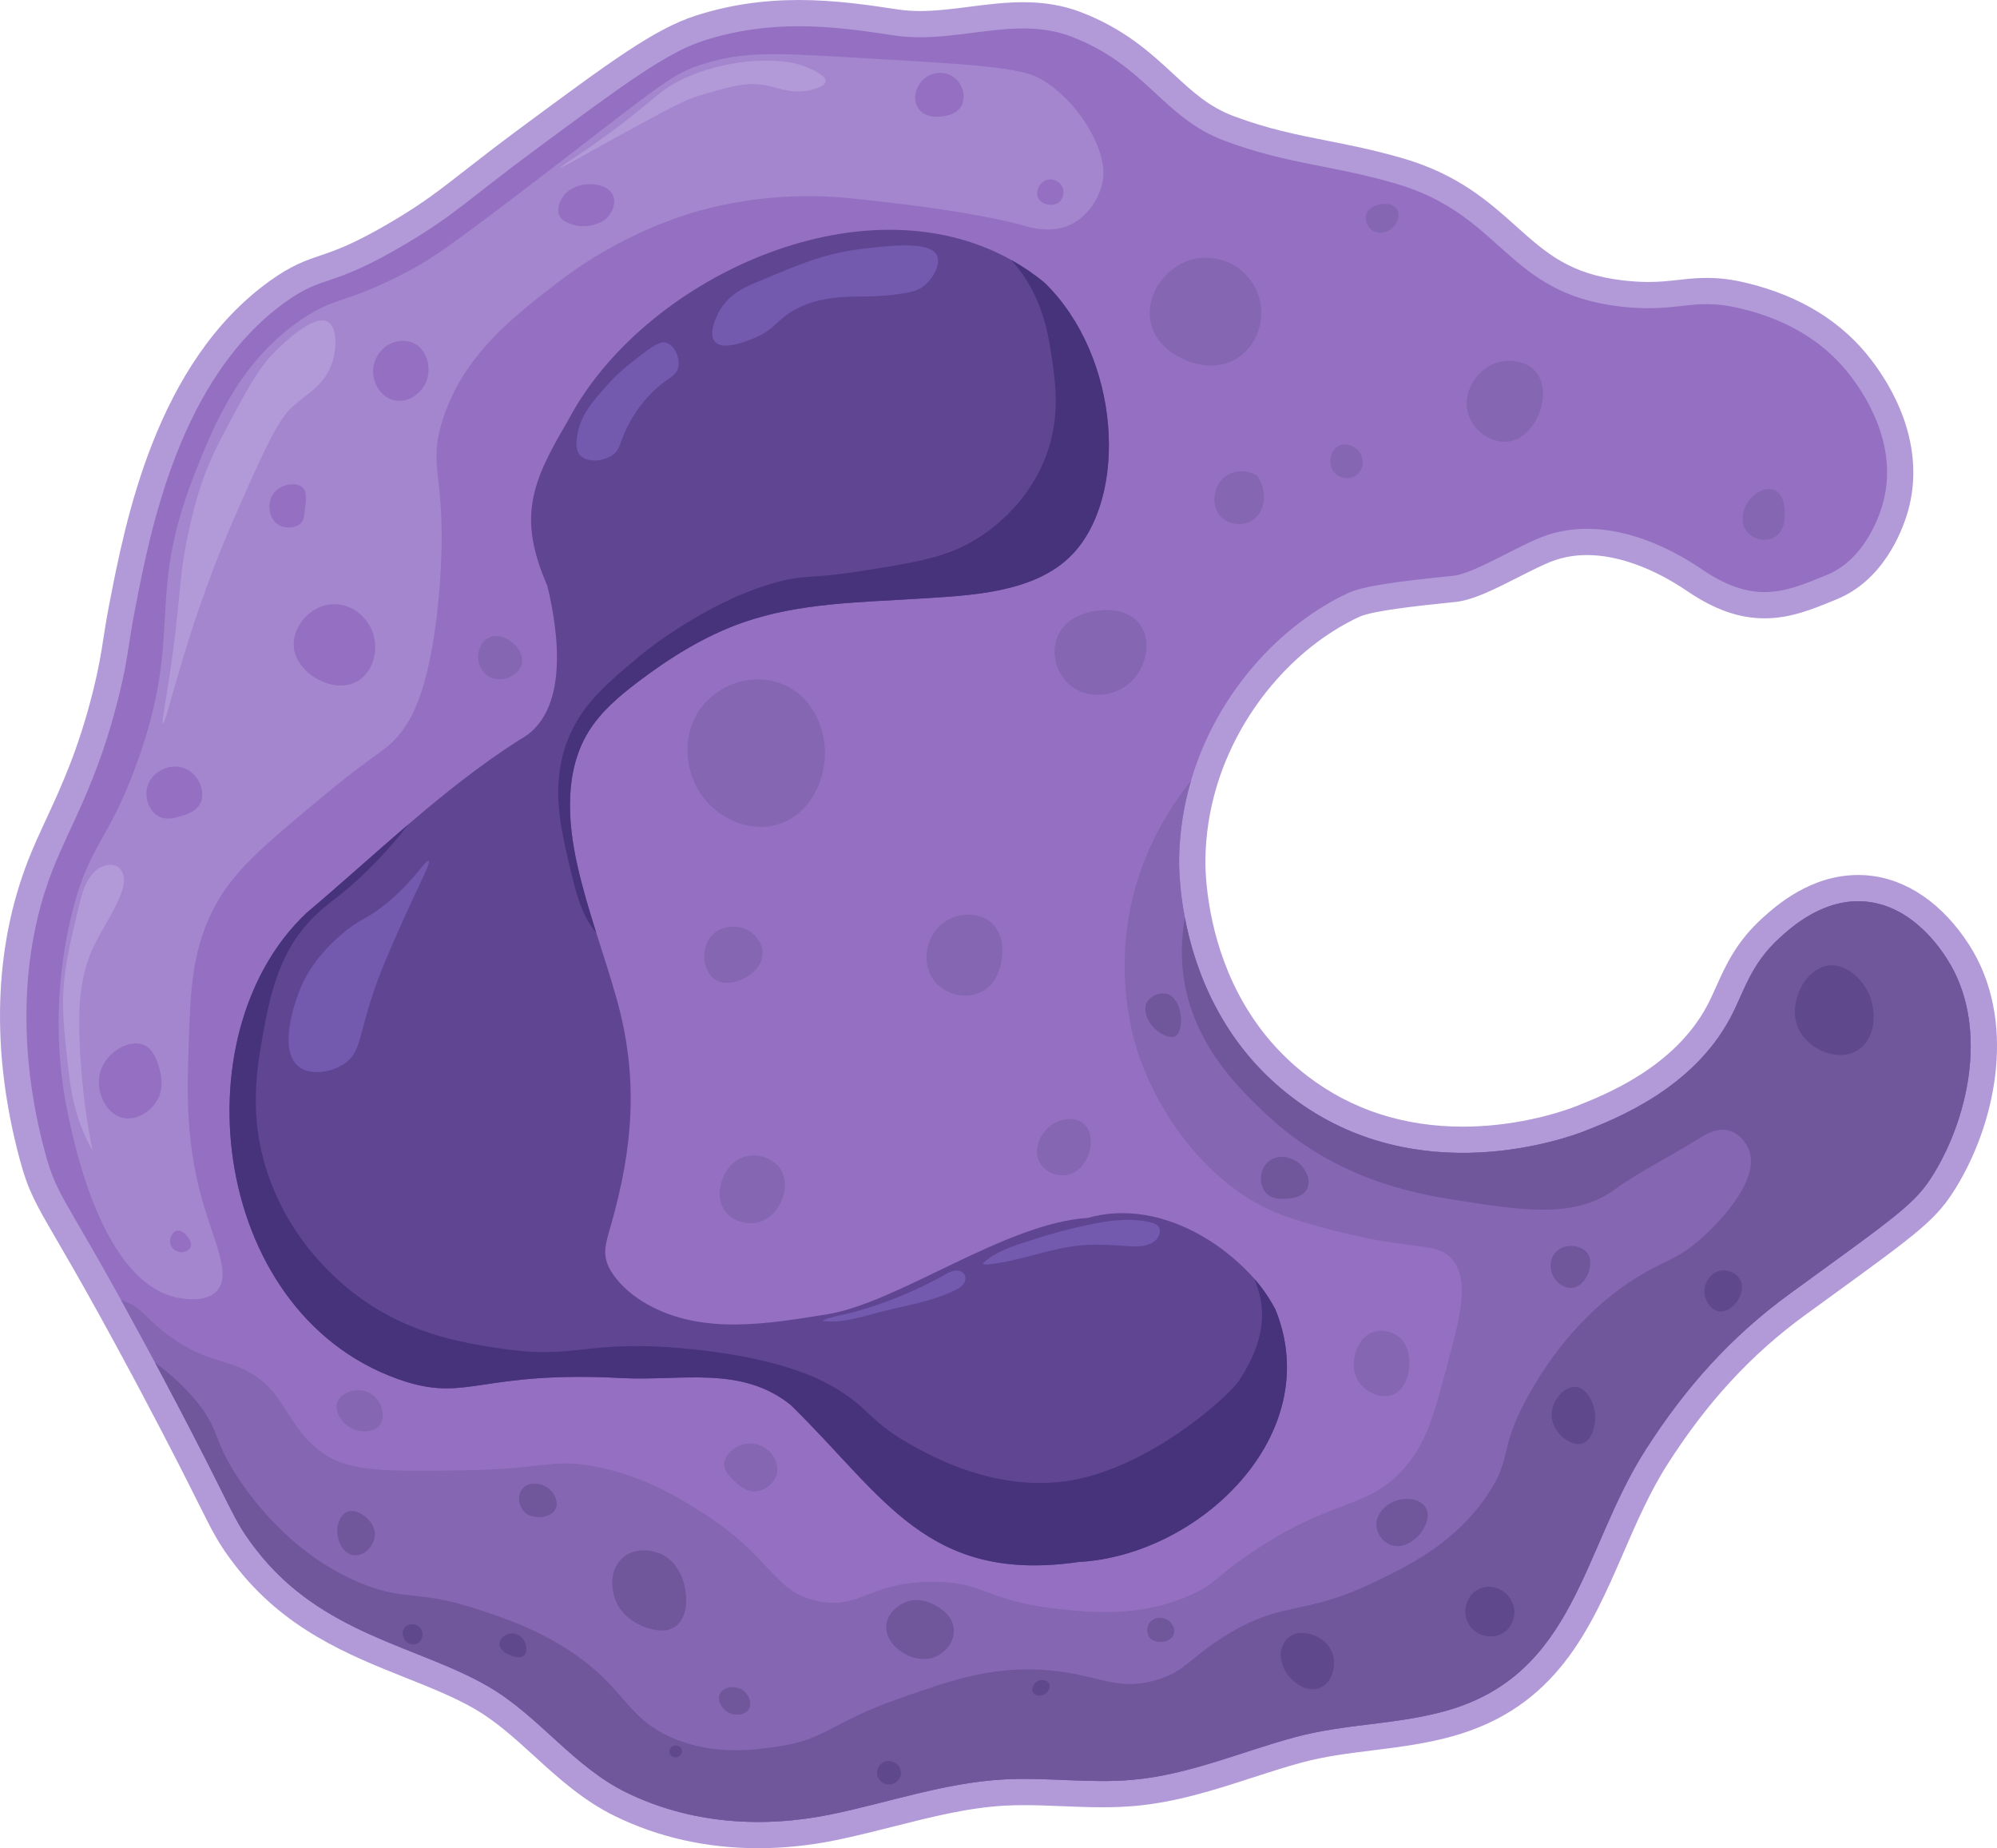 <?xml version="1.0" encoding="UTF-8"?>
<svg id="Capa_2" xmlns="http://www.w3.org/2000/svg" viewBox="0 0 610.001 564.436">
  <defs>
    <style>
      .cls-1 {
        fill: #70569b;
      }

      .cls-2 {
        fill: #5f488c;
      }

      .cls-3 {
        fill: #9570c2;
      }

      .cls-4 {
        fill: #b29ad8;
      }

      .cls-5 {
        fill: #604593;
      }

      .cls-6 {
        fill: #47327c;
      }

      .cls-7 {
        fill: #a486ce;
      }

      .cls-8 {
        fill: #735aaf;
      }

      .cls-9 {
        fill: #8566b2;
      }
    </style>
  </defs>
  <g id="Capa_1-2" data-name="Capa_1">
    <g>
      <g>
        <path class="cls-3" d="M231.604,560.428c-15.089.001-29.202-3.149-41.946-9.36-9.267-4.517-16.668-11.258-23.826-17.777-6.09-5.547-11.843-10.787-18.635-14.742-6.556-3.817-13.958-6.768-21.795-9.891-16.935-6.75-36.13-14.401-50.53-33.205-4.69-6.125-5.979-8.704-10.771-18.297-3.26-6.526-8.188-16.389-17.047-33.091l-.827-1.558c-.799-1.507-1.576-2.97-2.34-4.388-3.634-6.786-7.138-13.234-10.42-19.174-5.646-10.193-9.737-17.231-12.724-22.371-6.46-11.116-8.41-14.471-10.839-23.518-8.627-32.095-7.773-62.865,2.47-88.982,1.612-4.114,3.463-8.114,5.424-12.35,4.685-10.121,9.994-21.593,14.539-39.827,1.798-7.23,2.433-11.323,3.167-16.061.45-2.902.915-5.902,1.687-9.915,4.909-25.448,14.035-72.756,47.545-96.857,6.199-4.457,9.996-5.744,14.393-7.234,4.776-1.619,10.72-3.633,22.88-10.857,9.482-5.631,14.335-9.416,22.375-15.688,4.356-3.398,9.778-7.628,17.29-13.179,26.795-19.817,40.221-29.747,52.178-33.547,9.557-3.06,19.429-4.549,30.172-4.549,10.794,0,20.822,1.511,29.669,2.843,2.331.351,4.732.52,7.359.52,5.179,0,10.471-.68,15.589-1.336,5.189-.666,10.556-1.355,15.883-1.355,6.012,0,11.283.895,16.115,2.736,12.69,4.839,20.319,11.894,27.051,18.119,5.885,5.442,11.442,10.582,19.771,13.699,10.903,4.062,19.704,5.799,29.021,7.638,7.014,1.384,14.267,2.816,22.864,5.31,16.08,4.665,25.13,12.768,33.113,19.917,9.309,8.335,17.347,15.533,35.016,17.536,2.86.325,5.502.483,8.077.483,3.726,0,6.717-.334,9.608-.656,2.706-.302,5.262-.587,8.177-.587,3.594,0,7.115.443,11.081,1.395,5.822,1.394,23.543,5.636,36.1,22.207,10.738,14.187,14.375,29.521,10.242,43.181-1.642,5.426-6.808,18.591-19.305,23.681l-.752.307c-6.521,2.666-12.679,5.183-19.699,5.183-6.933,0-13.724-2.42-21.372-7.616-7.854-5.34-19.929-11.705-32.86-11.705-4.141,0-8.102.681-11.771,2.023-3.068,1.125-7.117,3.183-11.032,5.173-6.738,3.426-13.102,6.661-17.744,7.14-15.926,1.607-26.62,2.99-30.747,4.915-21.273,9.94-38.831,30.922-45.818,54.756-2.154,7.319-3.32,14.881-3.469,22.48-.042,1.84-.043,8.503,1.67,17.514,2.901,15.259,10.657,36.727,31.133,52.342,14.106,10.771,30.874,16.232,49.842,16.232,1.653,0,3.341-.043,5.017-.127,16.273-.837,28.629-5.433,30.94-6.345,9.415-3.717,31.463-12.421,42.214-32.635,1.055-1.984,1.948-3.978,2.896-6.09,2.848-6.354,5.793-12.924,13.25-19.644,3.669-3.3,13.356-12.012,26.448-12.012.869,0,1.748.04,2.612.117,10.584.948,20.505,7.844,27.935,19.416,13.567,21.231,7.814,50.208-3.897,69.523-5.656,9.352-10.63,12.964-38.227,33.008l-6.832,4.965c-16.985,12.36-30.71,27.209-43.191,46.728-5.588,8.738-9.754,18.341-13.782,27.628-9.706,22.377-19.742,45.517-49.735,53.815-7.894,2.187-15.91,3.183-23.661,4.146-7.346.913-14.94,1.857-22.19,3.82-5.176,1.398-10.41,3.094-15.474,4.733-11.126,3.603-22.632,7.328-34.829,8.411-2.943.263-6.097.39-9.636.39-4.046,0-8.123-.167-12.066-.328-3.867-.158-7.865-.321-11.755-.321-2.22,0-4.229.051-6.144.158-11.693.653-23.46,3.628-34.84,6.506-5.638,1.426-11.467,2.9-17.285,4.098-7.72,1.585-15.457,2.388-22.998,2.388Z"/>
        <path class="cls-4" d="M244.024,8.015c10.5,0,20.24,1.468,29.091,2.801,2.663.401,5.309.562,7.937.562,10.744,0,21.212-2.692,31.472-2.692,4.942,0,9.834.624,14.688,2.474,22.92,8.74,27.875,24.726,46.844,31.826,19.46,7.25,32.284,7.274,52.174,13.044,33.02,9.58,33.694,33.606,68.794,37.586,3.254.37,6.048.509,8.528.509,7.424,0,12.035-1.243,17.785-1.243,2.917,0,6.127.32,10.147,1.284,6.6,1.58,22.58,5.87,33.84,20.73,2.71,3.58,15.42,20.37,9.6,39.6-.65,2.15-4.9,16.21-16.98,21.13-6.643,2.711-12.46,5.194-18.94,5.194-5.567,0-11.625-1.831-19.12-6.924-10.467-7.117-22.902-12.397-35.112-12.398-4.448-0-8.865.7-13.148,2.268-8.24,3.02-21.31,11.42-27.81,12.09-17.64,1.78-27.53,3.17-32.03,5.27-20.76,9.7-40.16,30.62-47.97,57.26-2.19,7.44-3.47,15.32-3.63,23.53-.04,1.77-.07,8.82,1.74,18.34,3,15.78,11.07,38.33,32.64,54.78,17.359,13.256,36.276,17.053,52.27,17.053,1.779,0,3.519-.047,5.22-.133,17.11-.88,29.93-5.72,32.21-6.62,9.7-3.83,32.86-13.01,44.28-34.48,4.31-8.11,6.07-16.33,15.29-24.64,3.355-3.017,12.188-10.981,23.765-10.981.741,0,1.492.033,2.255.101,14.51,1.3,23.11,14.77,24.94,17.62,12.55,19.64,6.96,47.22-3.97,65.25-5.65,9.34-10.55,12.49-43.99,36.81-18.29,13.31-32.13,28.92-44.21,47.81-19.43,30.38-21.2,68.67-61.21,79.74-15.09,4.18-30.65,3.85-45.83,7.96-16.54,4.47-32.37,11.49-49.61,13.02-3.089.276-6.184.375-9.282.375-7.929,0-15.881-.649-23.82-.649-2.125,0-4.246.046-6.368.164-17.92,1-35.13,7.06-52.71,10.68-7.333,1.505-14.778,2.305-22.19,2.305-13.815,0-27.519-2.779-40.19-8.955-16.27-7.93-26.71-23.36-42.2-32.38-21.47-12.5-51.05-15.81-71.16-42.07-7.55-9.86-5.77-9.94-27.46-50.83-1.1-2.07-2.15-4.06-3.18-5.97-3.99-7.45-7.44-13.78-10.44-19.21-17.71-31.97-19.83-32.44-23.2-44.99-2.32-8.63-12.84-47.8,2.33-86.48,5.35-13.65,13.56-26.35,20.12-52.67,2.94-11.82,2.87-15.63,4.9-26.19,4.78-24.78,13.72-71.18,45.95-94.36,12.21-8.78,13.45-3.92,36.98-17.9,15.07-8.95,19.04-13.6,40-29.09,26.46-19.57,39.68-29.35,51.01-32.95,10.169-3.256,19.85-4.361,28.959-4.361M244.024,0c-11.165,0-21.437,1.552-31.404,4.743-12.575,3.996-26.182,14.059-53.29,34.108l-.041.03c-7.55,5.58-12.995,9.827-17.369,13.239-7.916,6.175-12.694,9.902-21.957,15.404-11.799,7.01-17.522,8.95-22.12,10.508-4.506,1.527-8.762,2.969-15.446,7.776-34.805,25.032-44.127,73.358-49.135,99.321-.792,4.118-1.284,7.293-1.718,10.093-.72,4.643-1.341,8.653-3.096,15.709-4.452,17.861-9.676,29.149-14.286,39.108-1.986,4.292-3.862,8.345-5.519,12.572-10.558,26.92-11.46,58.556-2.608,91.485,2.567,9.559,4.753,13.322,11.244,24.491,2.978,5.124,7.056,12.142,12.685,22.302,3.264,5.908,6.76,12.34,10.386,19.11.769,1.427,1.538,2.877,2.331,4.371l.837,1.576c8.834,16.653,13.748,26.49,16.999,32.999,4.802,9.612,6.252,12.513,11.174,18.943,15.072,19.681,34.812,27.55,52.228,34.492,7.695,3.067,14.963,5.964,21.262,9.632,6.424,3.741,12.024,8.841,17.952,14.241,7.367,6.71,14.985,13.648,24.769,18.417,13.294,6.48,27.998,9.766,43.702,9.766,7.811,0,15.819-.831,23.801-2.469,5.91-1.217,11.783-2.702,17.463-4.139,11.711-2.962,22.773-5.759,34.082-6.39,1.841-.102,3.778-.152,5.921-.152,3.807,0,7.588.154,11.59.318,3.984.163,8.103.331,12.23.331,3.66,0,6.929-.133,9.994-.406,12.645-1.122,24.369-4.918,35.707-8.59,5.016-1.624,10.203-3.304,15.282-4.676,6.98-1.89,14.101-2.775,21.64-3.712,7.895-.981,16.059-1.996,24.238-4.261,31.837-8.809,42.261-32.841,52.342-56.083,3.966-9.142,8.066-18.596,13.481-27.062,12.206-19.087,25.607-33.592,42.174-45.648,2.42-1.76,4.692-3.41,6.825-4.96,28.155-20.45,33.228-24.134,39.307-34.183,12.349-20.371,18.336-51.068,3.866-73.714l-.004-.007-.024-.038c-8.114-12.637-19.105-20.181-30.949-21.242-.982-.088-1.982-.133-2.97-.133-14.626,0-25.143,9.457-29.102,13.016-8.113,7.312-11.374,14.587-14.252,21.007-.919,2.049-1.786,3.985-2.778,5.852-10.056,18.905-31.142,27.231-40.146,30.787-2.21.872-14.03,5.265-29.678,6.07-1.603.081-3.222.122-4.808.122-18.067,0-34.017-5.184-47.406-15.408-19.472-14.85-26.86-35.336-29.631-49.907-1.64-8.627-1.64-14.934-1.601-16.662.142-7.269,1.254-14.477,3.306-21.448,6.676-22.771,23.41-42.794,43.674-52.262,3.811-1.779,16.403-3.241,29.442-4.557,5.401-.557,12.087-3.956,19.166-7.555,3.811-1.938,7.751-3.941,10.598-4.984,3.223-1.18,6.72-1.778,10.389-1.778,9.295.001,20.165,3.911,30.606,11.011,8.347,5.67,15.853,8.311,23.626,8.311,7.807,0,14.319-2.661,21.213-5.479l.755-.309c14.094-5.74,19.817-20.256,21.623-26.23,4.515-14.917.651-31.523-10.881-46.757-8.909-11.757-21.816-19.726-38.365-23.688-4.277-1.026-8.096-1.504-12.013-1.504-3.138,0-5.925.311-8.621.611-2.784.31-5.662.632-9.165.632-2.422,0-4.915-.15-7.622-.458-16.402-1.86-23.637-8.338-32.797-16.54-8.302-7.434-17.713-15.86-34.669-20.78-8.767-2.543-16.107-3.992-23.205-5.393-9.154-1.807-17.8-3.513-28.404-7.464-7.581-2.837-12.615-7.493-18.445-12.884-6.998-6.471-14.93-13.806-28.342-18.92-5.298-2.019-11.036-3-17.544-3-5.584,0-11.079.706-16.394,1.388-5.223.67-10.156,1.304-15.078,1.304-2.425,0-4.631-.155-6.743-.473-9.003-1.356-19.19-2.891-30.284-2.891h0Z"/>
      </g>
      <path class="cls-5" d="M329.464,477.026c-46.33,6.68-59.43-20.12-87.93-47.95-15.15-12.19-33.43-7.25-51.65-8.22-42.3-2.25-46.74,7.03-65.74,1.17-59.36-18.65-70.25-105.76-30.52-143.22,10.5-8.85,20.67-18.12,31.12-27.06,10.82-9.26,21.93-18.16,33.99-25.85,15.33-8.1,11.88-32.87,8.45-47.01-9.17-21.01-4.78-31.65,6.26-50.34,22.46-43.03,89.4-74.83,135.4-49.18,3.52,1.96,6.92,4.26,10.17,6.92,23.27,22.58,25.85,65.49,8.22,83.35-11.47,11.62-31.33,12.22-46.54,13.19-18.03,1.15-36.51,1.26-53.77,7.29-11.69,4.09-22.32,10.75-32.18,18.24-5.72,4.34-11.32,9.1-15.06,15.24-7.21,11.85-6.38,26.9-3.37,40.45,1.56,7.02,3.64,13.91,5.8,20.77,2.16,6.81,4.4,13.6,6.32,20.48,6.69,24.01,4.93,45.28-1.85,69-1.75,6.12-3.06,9.56.79,15.03,2.65,3.78,6.43,6.81,10.43,9.05,16.88,9.41,36.67,5.89,54.69,3.04,21.85-3.46,54.483-27.903,79.823-29.473,18.71-5.34,38.517,4.733,50.797,18.553,2.43,2.74,4.61,5.88,6.48,9.43,15.53,38.11-23.18,75.13-60.13,77.1Z"/>
      <path class="cls-6" d="M329.464,477.026c-46.33,6.68-59.43-20.12-87.93-47.95-15.15-12.19-33.43-7.25-51.65-8.22-42.3-2.25-46.74,7.03-65.74,1.17-59.36-18.65-70.25-105.76-30.52-143.22,10.5-8.85,20.67-18.12,31.12-27.06-5.49,7.19-12.87,15.16-20.95,21.59-3.74,2.97-8.07,5.97-12.52,12-2.56,3.46-7.23,10.73-10.17,26.35-2.56,13.57-5.19,27.46,0,44.6,6.18,20.46,19.65,32.92,26.6,38.35,16.18,12.65,32.99,15.37,45.4,17.22,23.3,3.48,25.46-2.87,56.34,0,26.86,2.5,39.2,8.6,42.26,10.17,13.75,7.07,12.64,11.26,25.83,18.79,6.81,3.88,29.7,16.94,54.78,10.17,22.86-6.17,43.457-25.198,46.177-29.348,8.6-13.09,8.217-22.696,4.623-31.142,2.43,2.74,4.61,5.88,6.48,9.43,15.53,38.11-23.18,75.13-60.13,77.1Z"/>
      <path class="cls-6" d="M327.234,169.636c-11.47,11.62-31.33,12.22-46.54,13.19-18.03,1.15-36.51,1.26-53.77,7.29-11.69,4.09-22.32,10.75-32.18,18.24-5.72,4.34-11.32,9.1-15.06,15.24-7.21,11.85-6.38,26.9-3.37,40.45,1.56,7.02,3.64,13.91,5.8,20.77-4.7-5.45-6.46-13.1-8.67-22.7-2.39-10.39-5.62-24.44,1.05-38.61,4.38-9.3,11.4-15.19,20.34-22.69,1.23-1.03,6.83-5.68,15.14-10.7,4.59-2.77,13.72-8.22,25.3-11.74,10.37-3.15,11.8-1.44,27.39-3.91,18.24-2.89,27.58-4.37,37.31-10.96,3.1-2.1,14.48-10.04,19.82-25.04,4.06-11.38,2.64-21.22,1.57-28.7-.9-6.21-2.28-15.85-8.35-25.04-1.3-1.96-2.7-3.75-4.17-5.36,3.52,1.96,6.92,4.26,10.17,6.92,23.27,22.58,25.85,65.49,8.22,83.35Z"/>
      <path class="cls-8" d="M286.223,78.048c-1.978-4.466-13.84-3.087-22.435-2.087-11.639,1.354-18.803,4.381-33.13,10.435-3.107,1.313-7.527,3.274-10.435,7.826-1.814,2.839-3.832,7.926-1.826,10.174,2.449,2.745,9.617-.178,11.739-1.044,7.09-2.891,6.93-5.903,13.304-9.13,6.795-3.44,13.998-3.574,18.261-3.652,2.833-.052,7.855.094,14.609-1.044,2.234-.376,3.998-.782,5.739-2.087,3.028-2.269,5.335-6.769,4.174-9.391Z"/>
      <path class="cls-8" d="M203.513,104.682c-1.25-.389-2.791-.075-8.087,4.043-3.993,3.105-6.524,5.074-10.043,9-4.526,5.049-8.012,9.039-9,15-.334,2.016-.722,4.574.783,6.261,2.076,2.328,6.931,2.078,9.913,0,2.749-1.915,1.951-4.022,5.217-9.913.8-1.443,3.011-5.369,6.783-9.13,4.68-4.667,7.445-4.776,8.087-7.826.62-2.947-1.159-6.658-3.652-7.435Z"/>
      <path class="cls-8" d="M130.926,262.899c-.793-.502-4.076,5.511-12,12.261-6.854,5.838-8.893,5.168-14.87,10.435-2.852,2.513-8.701,7.774-12.261,16.174-.402.947-7.651,18.507-.522,24,3.586,2.763,9.997,1.845,14.087-1.044,4.806-3.395,4.109-7.888,8.609-21.391,2.221-6.665,4.437-11.661,8.87-21.652,5.296-11.938,8.905-18.265,8.087-18.783Z"/>
      <path class="cls-8" d="M354.196,375.306c-.074-.258-.193-.503-.363-.728-.552-.728-1.485-1.043-2.372-1.263-1.942-.483-3.942-.706-5.942-.758-4.582-.119-9.139.653-13.621,1.612-5.71,1.222-11.354,2.752-16.9,4.58-5.211,1.718-10.802,3.297-14.864,7.171.642.327,1.404.273,2.12.194,9.45-1.041,18.427-4.924,27.894-5.792,4.701-.431,9.435-.109,14.145.221,3.062.214,6.517.299,8.743-1.814.915-.869,1.489-2.268,1.159-3.422Z"/>
      <path class="cls-8" d="M293.053,388.126c-.422-.112-.872-.141-1.301-.089-1.129.136-2.148.716-3.141,1.27-5.859,3.272-11.983,6.07-18.289,8.364-3.246,1.181-6.541,2.228-9.873,3.137-1.025.28-9.229,1.903-9.049,2.61,5.918.756,11.785-1.265,17.561-2.761,7.653-1.982,15.631-3.111,22.718-6.612.932-.46,1.871-.981,2.52-1.793s.948-1.984.477-2.911c-.319-.629-.933-1.032-1.623-1.214Z"/>
      <path class="cls-7" d="M311.448,68.551c3.279.954,9.669,2.922,15.652,0,6.024-2.942,10.343-10.209,9.913-16.696-.641-9.668-9.741-22.886-19.956-28.174-6.771-3.505-26.179-4.343-59.348-6.261-20.327-1.175-30.491-1.763-42.783,2.087-9.459,2.963-12.664,6.017-44.87,30.783-33.059,25.422-38.712,29.148-46.956,33.391-17.959,9.244-20.737,6.8-31.304,14.087-18.664,12.871-26.384,31.794-32.348,46.956-15.202,38.652-3.153,47.855-17.478,87.913-9.018,25.219-14.949,24.8-20.348,47.739-2.575,10.94-6.466,33.298-.783,60.261,2.058,9.766,10.634,50.451,32.87,55.565,1.602.368,9.006,1.871,12.522-1.956,4.355-4.741-.428-14.211-3.913-25.826-5.67-18.898-5.174-34.38-4.696-49.304.542-16.912.955-29.808,8.609-43.435,5.818-10.358,14.835-17.862,32.87-32.87,17.218-14.328,19.219-13.255,24.261-20.348,2.296-3.229,8.628-12.942,10.957-43.826,2.525-33.482-3.955-34.827.783-50.087,6.189-19.935,21.653-31.828,35.217-42.261,20.591-15.836,40.31-21.231,46.174-22.696,19.144-4.78,35.353-3.804,42.261-3.13,37.444,3.652,52.696,8.087,52.696,8.087Z"/>
      <path class="cls-9" d="M590.824,358.206c-5.65,9.34-10.55,12.49-43.99,36.81-18.29,13.31-32.13,28.92-44.21,47.81-19.43,30.38-21.2,68.67-61.21,79.74-15.09,4.18-30.65,3.85-45.83,7.96-16.54,4.47-32.37,11.49-49.61,13.02-13.11,1.17-26.32-.84-39.47-.11-17.92,1-35.13,7.06-52.71,10.68-21,4.31-42.91,2.84-62.38-6.65-16.27-7.93-26.71-23.36-42.2-32.38-21.47-12.5-51.05-15.81-71.16-42.07-7.55-9.86-5.77-9.94-27.46-50.83-5.36-10.11-9.85-18.36-13.62-25.18,2.2.73,4.15,1.75,5.78,3.11,2.58,2.15,6.07,6.58,13.69,10.96,7.03,4.03,11.15,4.34,16.05,6.26,15.37,6.03,13.86,18.37,27,27,7.88,5.18,19.34,5.02,42.26,4.69,24.41-.34,26.63-3.67,39.91-1.17,15.04,2.83,26.02,9.71,32.87,14.09,21.87,13.97,21.33,24.07,35.22,27,13.14,2.77,15.49-5.88,35.22-5.87,16.11,0,15.94,5.77,37.56,8.21,10.83,1.23,26.52,2.81,42.26-4.69,6.81-3.25,6.04-4.57,16.44-11.74,26.24-18.08,36.44-13.26,48.13-27,6.46-7.6,8.61-15.63,12.91-31.7,3.8-14.21,6.77-25.3,1.17-31.69-3.75-4.28-8.47-3.17-23.47-5.87,0,0-13.73-2.48-27-7.04-21.41-7.37-37.89-28.54-45-48.92-1.31-3.75-7.99-23.76-1.96-48.52,3.49-14.36,10.26-26.24,17.8-35.73-2.19,7.44-3.47,15.32-3.63,23.53-.1,4.71-.19,46.76,34.38,73.12,19.29,14.73,40.5,17.78,57.49,16.92,17.11-.88,29.93-5.72,32.21-6.62,9.7-3.83,32.86-13.01,44.28-34.48,4.31-8.11,6.07-16.33,15.29-24.64,3.57-3.21,13.34-12.02,26.02-10.88,14.51,1.3,23.11,14.77,24.94,17.62,12.55,19.64,6.96,47.22-3.97,65.25Z"/>
      <path class="cls-1" d="M590.824,358.206c-5.65,9.34-10.55,12.49-43.99,36.81-18.29,13.31-32.13,28.92-44.21,47.81-19.43,30.38-21.2,68.67-61.21,79.74-15.09,4.18-30.65,3.85-45.83,7.96-16.54,4.47-32.37,11.49-49.61,13.02-13.11,1.17-26.32-.84-39.47-.11-17.92,1-35.13,7.06-52.71,10.68-21,4.31-42.91,2.84-62.38-6.65-16.27-7.93-26.71-23.36-42.2-32.38-21.47-12.5-51.05-15.81-71.16-42.07-7.55-9.86-5.77-9.94-27.46-50.83-1.1-2.07-2.15-4.06-3.18-5.97,4.76,3.44,9.36,7.64,13.08,12.34,6.71,8.49,4.58,11.13,12,22.43,2.61,3.99,15.62,23.8,38.61,32.87,13.69,5.4,16.38,1.25,37.04,8.35,6.96,2.39,14.66,5.03,23.48,10.43,19.62,12.01,18.73,21.69,33.91,28.18,12.63,5.39,24.81,3.62,31.83,2.6,15.04-2.18,16.32-7.29,37.04-14.6,15.29-5.4,27.77-9.8,43.83-8.87,16.71.96,22.21,6.83,34.95,3.13,8.66-2.52,9.7-6.27,20.35-13.05,18.14-11.53,23.84-6.2,45.65-16.56,10.41-4.95,25.1-11.93,35.22-27,7.61-11.34,3.32-13.38,11.74-28.96,3.28-6.07,12.9-23.4,31.69-36,10.42-6.98,14.04-6.07,22.7-14.09,2.27-2.1,17.49-16.19,13.7-26.21-.87-2.28-2.95-4.98-5.87-5.87-3.86-1.17-7.71,1.28-9.39,2.35-8.51,5.38-17.68,9.75-25.83,15.65-12.26,8.87-28.22,6.34-48.52,3.13-10.98-1.74-36.5-5.78-58.31-26.61-8.19-7.82-22.92-21.9-25.04-43.83-.51-5.25-.25-10.58.65-15.77,3,15.78,11.07,38.33,32.64,54.78,19.29,14.73,40.5,17.78,57.49,16.92,17.11-.88,29.93-5.72,32.21-6.62,9.7-3.83,32.86-13.01,44.28-34.48,4.31-8.11,6.07-16.33,15.29-24.64,3.57-3.21,13.34-12.02,26.02-10.88,14.51,1.3,23.11,14.77,24.94,17.62,12.55,19.64,6.96,47.22-3.97,65.25Z"/>
      <path class="cls-4" d="M240.165,18.888c-6.963-.854-12.921.005-14.185.196-3.633.548-10.59,1.653-18.391,5.576-5.787,2.91-6.898,4.787-15.88,11.804-12.119,9.468-20.73,14.36-20.511,14.707.214.339,8.348-4.567,24.261-13.207,12.357-6.709,14.886-7.786,18.294-8.804,9.53-2.848,14.861-4.442,21.424-2.837,3.105.759,7.45,2.47,12.815,1.076.907-.236,4.061-1.055,4.207-2.544.194-1.98-5.046-4.026-6.261-4.5-2.775-1.083-5.07-1.381-5.772-1.467Z"/>
      <path class="cls-4" d="M100.143,98.29c-4.332-2.49-13.63,6.626-15.652,8.609-5.145,5.045-8.022,10.301-13.565,20.609-3.808,7.08-6.319,11.749-8.87,18.783-.533,1.469-2.838,7.924-4.957,18.522-2.033,10.171-1.897,14.165-3.391,27.131-2.174,18.865-4.584,28.807-3.913,28.956.797.178,3.751-13.973,10.957-34.956,5.193-15.122,9.665-25.263,13.043-32.87,7.431-16.734,11.242-25.183,15.913-29.217,4.507-3.893,9.576-6.473,11.739-13.043,1.491-4.527,1.575-10.867-1.304-12.522Z"/>
      <path class="cls-4" d="M30.048,265.271c-.232.152-.454.315-.662.488-2.841,2.357-4.113,6.232-4.946,9.697-2.091,8.706-4.46,17.508-5.036,26.443-.543,8.419.676,17.046,1.566,25.435s3.064,16.74,7.29,24.042c-2.215-10.886-3.48-21.958-3.937-33.058-.376-9.144-.156-18.563,3.3-27.037,2.544-6.24,6.743-11.705,9.212-17.975.825-2.095,1.448-4.456.662-6.566-1.263-3.39-4.942-3.11-7.448-1.469Z"/>
      <path class="cls-9" d="M377.317,81.203c-.51-.316-7.058-4.226-14.478-1.565-7.342,2.633-13.011,10.792-11.348,18.783,1.779,8.546,10.864,11.712,12.13,12.13,1.623.537,7.771,2.569,13.696-.783,5.828-3.297,8.614-10.207,7.826-16.435-.98-7.742-7.14-11.705-7.826-12.13Z"/>
      <path class="cls-9" d="M468.491,112.899c-3.182-3.06-8.168-3.242-11.739-1.956-5.956,2.144-10.317,9.216-8.217,15.652,1.705,5.229,7.351,9.048,12.522,8.217,3.662-.588,5.853-3.311,6.652-4.304,3.649-4.534,5.54-13.033.783-17.609Z"/>
      <path class="cls-9" d="M545.187,156.725c-.005-.979-.028-5.667-3.13-7.043-2.756-1.223-6.057,1.003-7.63,2.935-1.893,2.324-3.32,6.721-.783,9.783,1.905,2.299,5.511,3.2,8.217,1.761,3.354-1.783,3.333-6.099,3.326-7.435Z"/>
      <path class="cls-9" d="M347.969,190.377c-3.906-4.895-10.972-4.09-12.522-3.913-1.52.173-9.776,1.114-12.522,8.217-2.079,5.379.055,11.567,4.304,14.87,4.552,3.537,9.949,2.535,10.957,2.348,1.106-.205,5.472-1.15,8.609-5.087,3.387-4.252,5.03-11.603,1.174-16.435Z"/>
      <path class="cls-9" d="M415.796,138.986c-1.141-2.607-4.443-3.978-6.783-2.869-2.817,1.335-3.591,5.955-1.304,8.348,1.62,1.696,4.709,2.201,6.783.522,1.841-1.491,2.136-4.099,1.304-6Z"/>
      <path class="cls-9" d="M426.752,63.986c-1.149-1.944-4.106-1.973-5.87-1.435-.538.164-3.171.968-3.652,3.391-.368,1.855.716,3.69,2.217,4.565,2.228,1.299,4.572.014,4.826-.13,2.164-1.234,3.706-4.313,2.478-6.391Z"/>
      <path class="cls-9" d="M238.926,208.899c-8.693-3.467-18.467-.243-24,6.261-7.452,8.758-5.938,21.966,1.044,29.739,4.697,5.229,13.256,9.543,21.913,6.783,9.559-3.048,13.698-12.953,14.087-20.348.418-7.952-3.212-18.513-13.043-22.435Z"/>
      <path class="cls-9" d="M302.969,281.942c-3.901-3.584-10.348-3.242-14.478-.391-5.511,3.804-7.475,12.476-3.13,18,3.172,4.033,9.226,5.777,14.087,3.522,5.926-2.75,6.551-9.81,6.652-10.956.129-1.459.597-6.749-3.13-10.174Z"/>
      <path class="cls-9" d="M238.404,357.073c-2.081-3.177-6.511-4.934-10.565-3.913-4.869,1.226-6.715,5.832-7.043,6.652-.31.773-2.408,6.01.783,10.174,2.574,3.358,7.192,4.199,10.565,3.131,6.115-1.937,9.782-10.668,6.261-16.044Z"/>
      <path class="cls-9" d="M330.752,342.986c-3.15-2.427-7.696-.946-10.174,1.044-3.043,2.442-5.15,7.402-2.87,11.217,1.532,2.563,4.642,3.937,7.565,3.652,4.689-.456,6.716-4.966,7.043-5.739,1.172-2.772,1.682-7.673-1.565-10.174Z"/>
      <path class="cls-9" d="M229.404,284.682c-3.397-2.45-8.628-2.298-11.739.783-3.989,3.95-2.971,11.202.783,13.696,2.663,1.769,6.044.705,7.043.391,3.272-1.029,7.539-4.155,7.435-8.609-.087-3.709-3.152-5.994-3.522-6.261Z"/>
      <path class="cls-9" d="M427.796,408.725c-1.887-1.824-5.166-2.955-8.217-1.956-3.861,1.264-5.139,5.212-5.478,6.261-.307.949-1.74,5.838,1.565,9.783,2.418,2.886,6.639,4.391,9.783,3.131,5.575-2.235,6.897-12.819,2.348-17.217Z"/>
      <path class="cls-9" d="M236.056,444.464c-1.856-2.696-5.474-4.228-8.87-3.391-2.936.724-6.063,3.307-6,6.261.042,1.96,1.472,3.344,2.87,4.696,1.586,1.534,3.862,3.736,7.043,3.391,2.908-.315,5.722-2.665,6.261-5.739.464-2.647-.955-4.71-1.304-5.217Z"/>
      <path class="cls-9" d="M113.187,425.551c-3.598-2.115-9.008-.587-10.174,2.739-1.09,3.108,1.835,6.907,5.087,8.217,2.321.935,6.028,1.094,7.826-1.174,2.159-2.722.652-7.789-2.739-9.783Z"/>
      <path class="cls-9" d="M157.274,196.899c-1.737-1.813-5.171-3.608-8.087-2.087-2.765,1.442-3.099,4.84-3.13,5.217-.223,2.695,1.171,5.555,3.652,6.783,3.674,1.817,8.728-.443,9.652-3.913.769-2.885-1.61-5.503-2.087-6Z"/>
      <path class="cls-3" d="M113.969,193.508c-1.577-4.897-6.214-8.97-11.739-9-6.917-.038-12.706,6.275-12.522,12.522.172,5.828,5.477,9.273,6.261,9.783.766.497,7.434,4.679,13.304,1.174,4.886-2.917,6.322-9.43,4.696-14.478Z"/>
      <path class="cls-3" d="M126.882,105.073c-2.795-1.648-5.834-.781-6.457-.587-3.827,1.193-6.684,5.134-6.457,9.391.189,3.545,2.533,7.597,6.652,8.413,4.082.808,7.663-2.006,9.196-4.891,2.227-4.193.931-10.047-2.935-12.326Z"/>
      <path class="cls-3" d="M291.23,23.486c-2.777-1.949-6.573-1.518-9,.587-2.533,2.197-3.584,6.228-1.761,9,2.267,3.448,7.381,2.52,8.217,2.348,1.047-.215,3.6-.74,4.891-2.935,1.605-2.73.603-6.929-2.348-9Z"/>
      <path class="cls-3" d="M324.491,57.073c-.807-1.745-2.768-2.57-4.435-2.217-2.425.513-3.864,3.446-3,5.478.627,1.474,2.314,2.119,3.522,2.217.376.031,1.734.141,2.87-.783,1.279-1.041,1.817-3.021,1.044-4.696Z"/>
      <path class="cls-3" d="M187.339,59.877c-1.254-3.395-6.215-3.927-9-3.522-.459.067-4.864.778-6.848,4.5-.359.673-1.61,3.021-.587,5.087.74,1.494,2.27,2.033,3.717,2.543,3.699,1.304,6.968.127,7.826-.196.878-.331,1.687-.635,2.543-1.369,1.822-1.562,3.266-4.559,2.348-7.043Z"/>
      <path class="cls-3" d="M56.578,234.725c-4.484-1.907-10.046.779-11.478,5.217-1.119,3.468.353,7.79,3.391,9.391,2.283,1.204,4.752.503,6.522,0,1.753-.498,5.024-1.427,6.261-4.174,1.54-3.423-.529-8.663-4.696-10.435Z"/>
      <path class="cls-3" d="M92.448,148.899c-1.926-1.834-6.806-1.194-9,1.956-2.07,2.972-1.33,7.577,1.565,9.391,2.17,1.359,5.499,1.12,7.043-.652.697-.8.822-1.718,1.044-3.522.425-3.46.721-5.866-.652-7.174Z"/>
      <path class="cls-3" d="M43.926,319.116c-4.418-1.864-11.572,2.163-13.304,8.217-1.616,5.649,1.523,12.944,7.043,14.087,4.068.842,8.2-1.91,10.174-5.087,2.524-4.063,1.278-8.435.783-10.174-.547-1.922-1.639-5.754-4.696-7.043Z"/>
      <path class="cls-3" d="M57.23,377.616c-.361-.455-1.64-2.062-3.13-1.761-1.472.298-2.558,2.336-2.054,4.109.474,1.667,2.212,2.597,3.717,2.446.12-.012,1.9-.217,2.446-1.565.536-1.323-.547-2.686-.978-3.228Z"/>
      <path class="cls-1" d="M484.73,382.508c-1.983-2.431-7.196-2.99-9.783.196-2.098,2.583-1.486,6.42.587,8.609.14.148,2.418,2.484,5.087,1.956,3.992-.789,6.721-7.559,4.109-10.761Z"/>
      <path class="cls-1" d="M397.078,355.508c-2.264-2.067-6.57-3.335-9.587-.783-2.95,2.496-2.96,7.2-.783,9.587,1.882,2.062,4.904,1.854,6.261,1.761,1.375-.095,4.909-.338,6.261-2.935,1.333-2.56-.245-5.889-2.152-7.63Z"/>
      <path class="cls-1" d="M356.774,303.66c-2.09-.764-5.003.17-6.261,2.152-1.806,2.847.429,6.871,2.739,8.804,1.33,1.113,4.229,2.826,5.87,1.761,2.697-1.75,2.115-11.085-2.348-12.717Z"/>
      <path class="cls-1" d="M435.622,460.638c-1.643-3.12-6.626-3.514-9.913-2.087-2.59,1.124-5.712,4.066-5.217,7.826.324,2.466,2.121,4.654,4.435,5.478,4.387,1.562,8.188-2.65,8.609-3.13.237-.271,3.923-4.599,2.087-8.087Z"/>
      <path class="cls-1" d="M356.774,494.812c-1.506-1.016-3.862-1.106-5.283.391-1.091,1.151-1.443,3.042-.587,4.5,1.094,1.864,3.439,1.791,3.913,1.761.254-.016,2.99-.232,3.717-2.348.583-1.694-.514-3.463-1.761-4.304Z"/>
      <path class="cls-1" d="M285.882,490.377c-.956-.55-4.97-2.858-9.391-1.044-2.469,1.013-5.315,3.416-5.739,6.783-.624,4.952,4.357,9.087,8.609,10.174.927.237,4.135,1.004,7.304-.783,2.412-1.36,4.897-4.253,4.696-7.826-.242-4.293-4.191-6.564-5.478-7.304Z"/>
      <path class="cls-1" d="M201.622,474.464c-3.246-1.364-8.32-1.692-11.739,1.565-4.199,4-2.594,10.257-2.348,11.217,1.882,7.337,9.467,9.705,10.174,9.913,1.813.533,5.442,1.6,8.348-.261,4.33-2.773,4.173-10.202,2.348-14.87-.528-1.351-2.207-5.642-6.783-7.565Z"/>
      <path class="cls-1" d="M166.6,453.921c-1.974-1.07-5.271-1.379-7.043.783-1.486,1.813-1.197,4.506,0,6.261,1.81,2.652,5.176,2.395,5.674,2.348.44-.042,3.473-.327,4.5-2.543,1.094-2.361-.723-5.543-3.13-6.848Z"/>
      <path class="cls-1" d="M111.622,463.247c-.632-.508-3.064-2.464-5.478-1.565-2.846,1.06-3.113,5.136-3.13,5.478-.16,3.113,1.677,7.557,5.217,7.826,3.139.238,6.088-2.921,6.261-6.13.171-3.164-2.417-5.244-2.87-5.609Z"/>
      <path class="cls-1" d="M226.926,516.203c-2.256-1.583-6.004-1.12-7.043,1.044-.921,1.918.546,4.633,2.609,5.739,1.974,1.058,5.092.962,6.261-1.044,1.11-1.905-.117-4.54-1.826-5.739Z"/>
      <path class="cls-2" d="M558.491,294.856c-7.138.954-12.805,11.776-9,19.565,3.087,6.32,12.086,9.983,18,6.261,5.449-3.429,5.757-11.539,3.522-16.826-2.035-4.814-7.204-9.711-12.522-9Z"/>
      <path class="cls-2" d="M531.752,391.247c-.875-2.065-3.41-3.554-5.87-3.261-3.321.396-5.597,3.933-5.217,7.174.298,2.548,2.258,5.085,4.565,5.348,3.801.433,8.177-5.352,6.522-9.261Z"/>
      <path class="cls-2" d="M487.274,432.595c-.115-3.623-2.225-8.646-5.87-9-3.707-.36-7.512,4.254-7.435,8.609.093,5.227,5.776,9.759,9.391,8.609,2.882-.917,4.005-5.304,3.913-8.217Z"/>
      <path class="cls-2" d="M459.1,498.725c2.896-1.771,4.095-5.505,3.13-8.609-1.244-4.002-6.018-6.727-10.174-4.957-3.915,1.667-5.6,6.607-3.652,10.435,2.006,3.943,7.148,5.3,10.696,3.131Z"/>
      <path class="cls-2" d="M403.274,515.421c3.85-1.679,5.031-7.001,3.652-10.696-1.914-5.13-8.838-7.328-12.522-5.217-1.677.961-2.405,2.657-2.609,3.131-1.568,3.653.531,7.271,1.044,8.087,1.836,2.923,6.308,6.496,10.435,4.696Z"/>
      <path class="cls-2" d="M320.448,514.116c-.614-1.15-2.573-1.335-3.783-.522-1.057.71-1.754,2.325-1.044,3.391.671,1.008,2.257,1.012,3.261.522,1.249-.609,2.169-2.26,1.565-3.391Z"/>
      <path class="cls-2" d="M274.535,543.464c.755-1.074.842-2.52.261-3.652-.893-1.74-3.286-2.589-5.087-1.565-1.397.794-2.083,2.515-1.696,4.043.031.122.446,1.65,1.956,2.348,1.512.699,3.533.295,4.565-1.174Z"/>
      <path class="cls-2" d="M208.013,533.812c-.591-.888-1.932-.962-2.739-.391-.452.32-.83.907-.783,1.565.069.961,1.019,1.707,1.956,1.696.865-.01,1.39-.66,1.435-.717.471-.603.563-1.503.13-2.152Z"/>
      <path class="cls-2" d="M155.839,498.856c-1.659.269-3.245,1.671-3.261,3.261-.022,2.204,2.99,3.284,3.652,3.522.823.295,2.667.956,3.783,0,1.191-1.021.875-3.302,0-4.696-.738-1.175-2.295-2.392-4.174-2.087Z"/>
      <path class="cls-2" d="M128.448,497.29c-1.128-1.494-3.496-1.638-4.696-.391-1.302,1.354-.745,3.846.783,4.826.92.59,2.266.681,3.261,0,1.36-.931,1.697-3.051.652-4.435Z"/>
      <path class="cls-9" d="M383.969,145.182c-3.284-1.801-7.157-1.646-9.783.391-3.769,2.924-4.41,9.294-.978,12.522,2.519,2.369,6.694,2.54,9.391.783,3.692-2.406,4.9-8.612,1.37-13.696Z"/>
    </g>
  </g>
</svg>